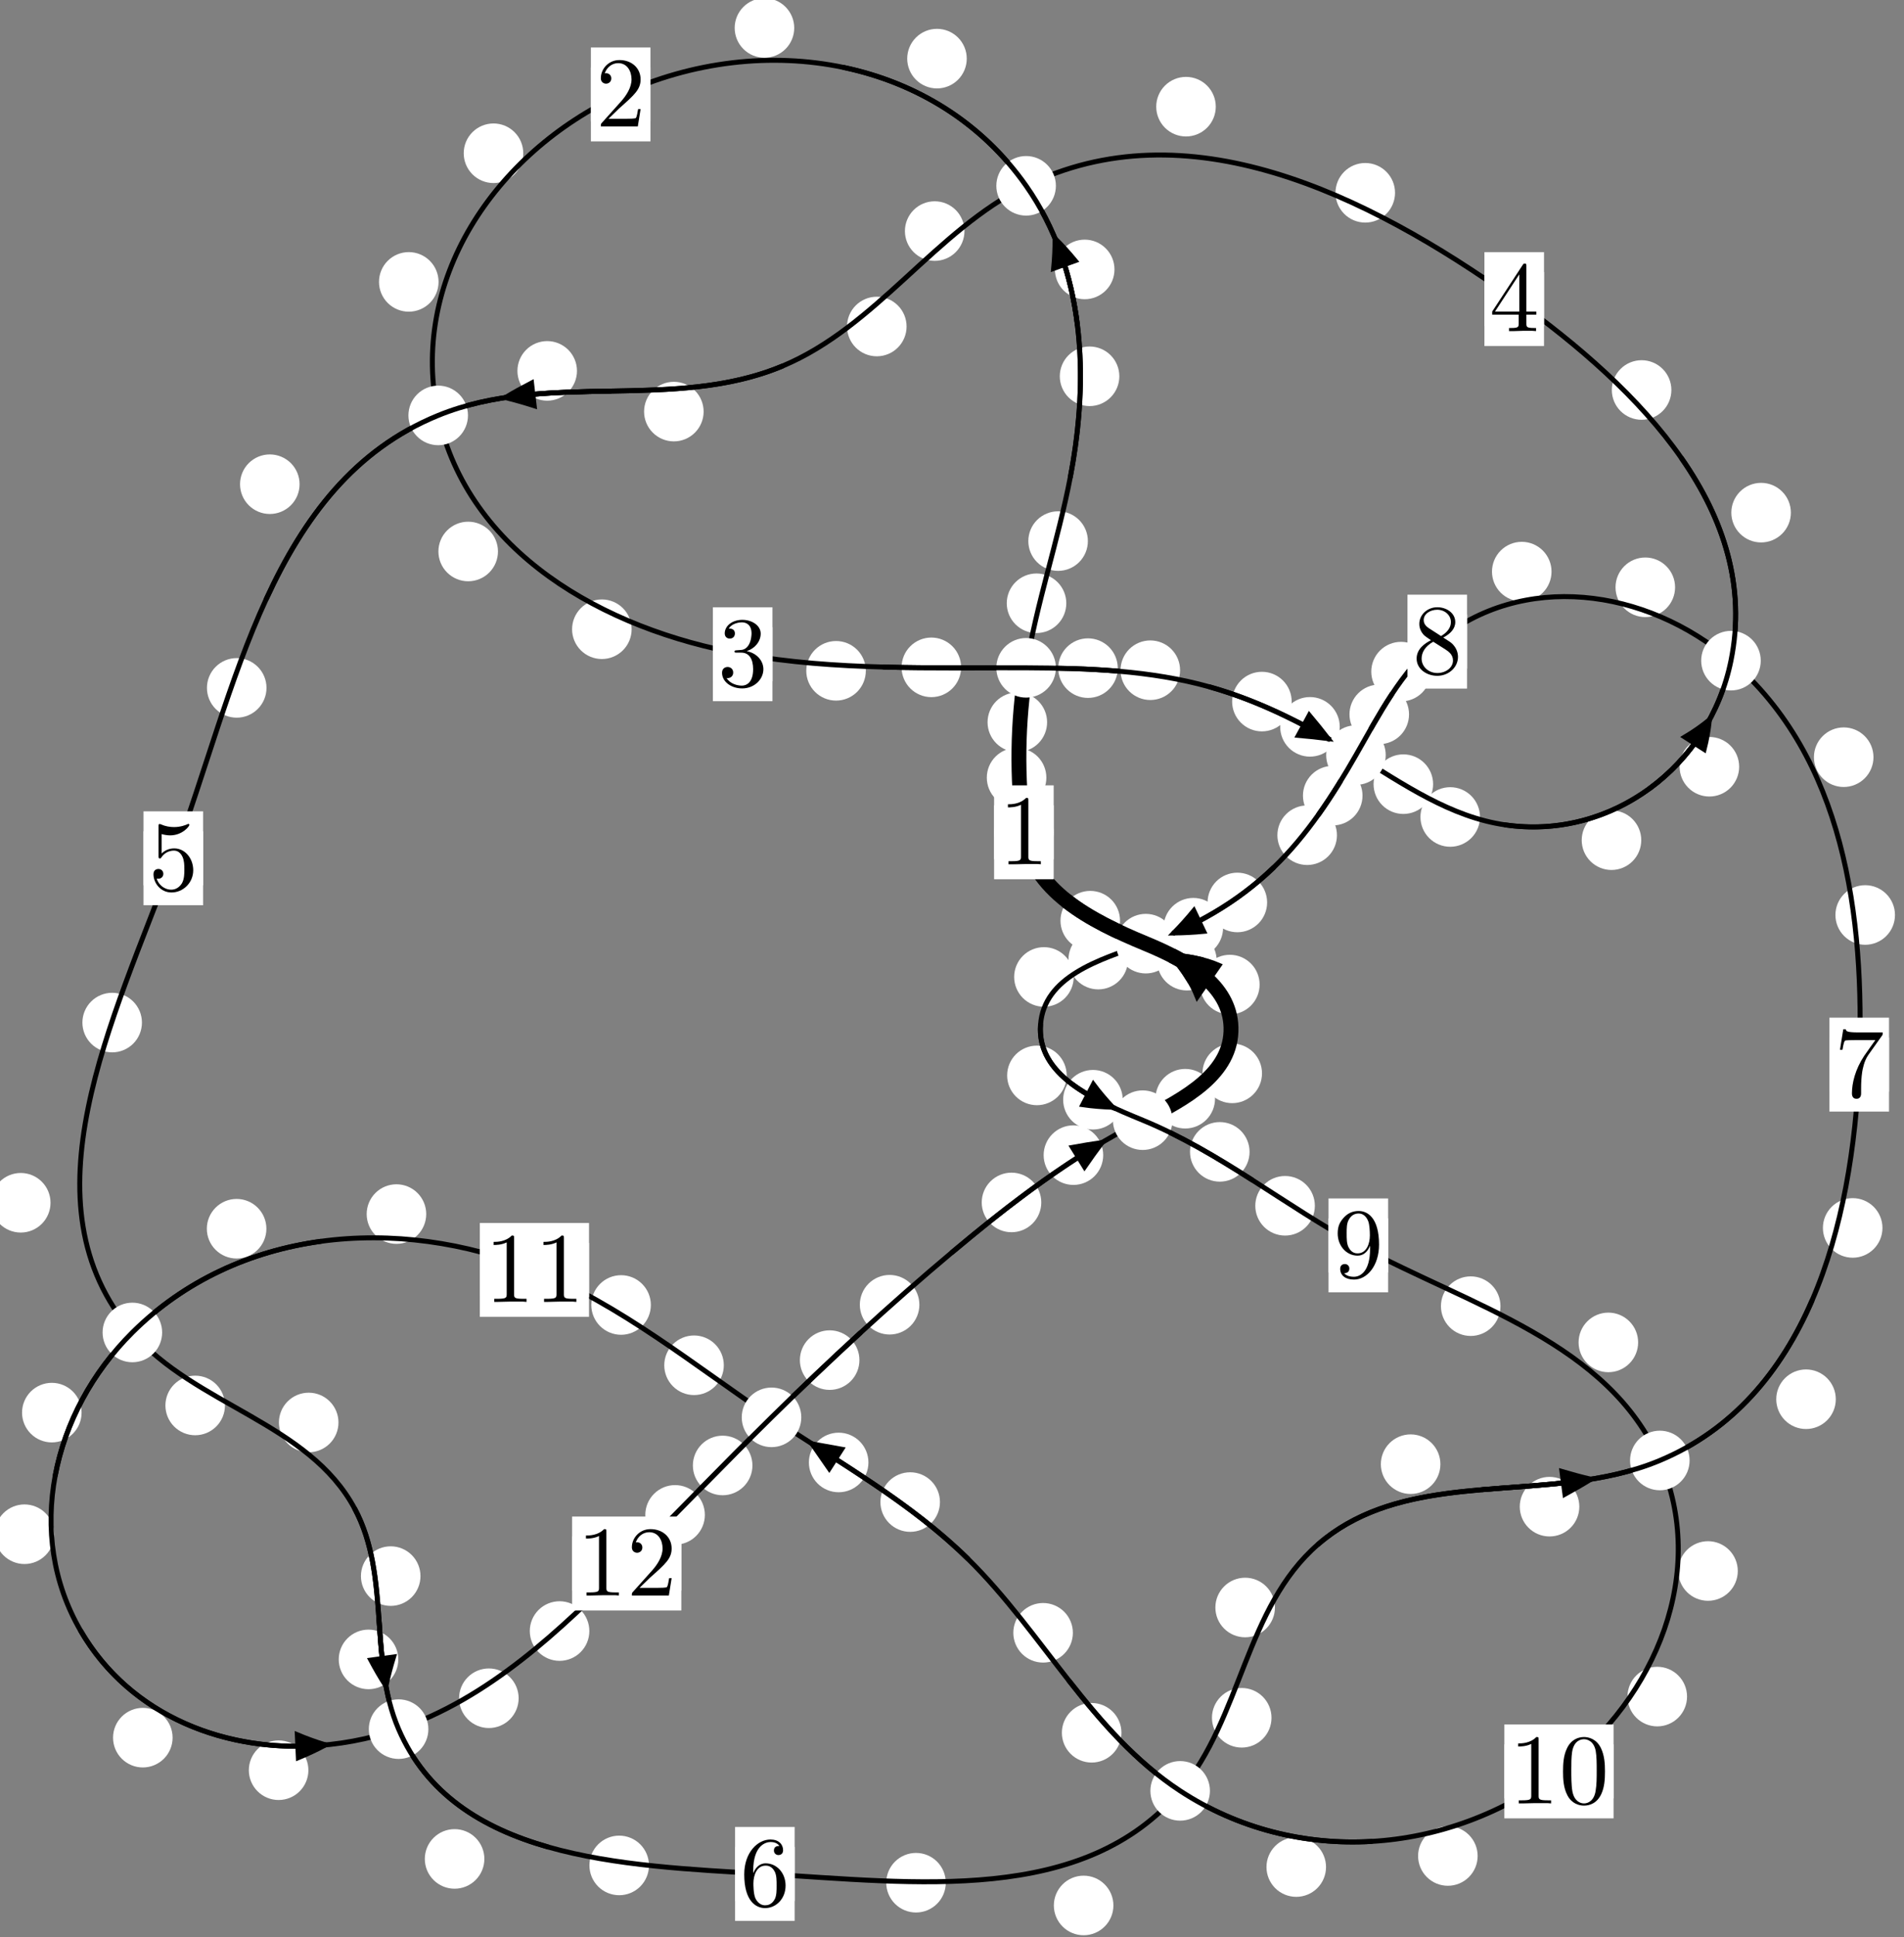 <?xml version="1.0"?>
<!-- Created by MetaPost 1.999 on 2021.07.06:0004 -->
<svg version="1.1" xmlns="http://www.w3.org/2000/svg" xmlns:xlink="http://www.w3.org/1999/xlink" width="191.121" height="194.34" viewBox="0 0 191.121 194.34">
<rect x="0" y="0" width="191.121" height="194.34" fill="#808080" stroke="none"/>
<!-- Original BoundingBox: -103.905594 -127.155624 87.215088 67.184021 -->
  <defs>
    <g transform="scale(0.01,0.01)" id="GLYPHcmr10_48">
      <path style="fill-rule: evenodd;" d="M460 -320C460 -400,455 -480,420 -554C374 -650,292 -666,250 -666C190 -666,117 -640,76 -547C44 -478,39 -400,39 -320C39 -245,43 -155,84 -79C127 2,200 22,249 22C303 22,379 1,423 -94C455 -163,460 -241,460 -320M249 -0C210 -0,151 -25,133 -121C122 -181,122 -273,122 -332C122 -396,122 -462,130 -516C149 -635,224 -644,249 -644C282 -644,348 -626,367 -527C377 -471,377 -395,377 -332C377 -257,377 -189,366 -125C351 -30,294 -0,249 -0"></path>
    </g>
    <g transform="scale(0.01,0.01)" id="GLYPHcmr10_49">
      <path style="fill-rule: evenodd;" d="M294 -640C294 -664,294 -666,271 -666C209 -602,121 -602,89 -602L89 -571C109 -571,168 -571,220 -597L220 -79C220 -43,217 -31,127 -31L95 -31L95 -0L257 -0L130 -3L217 -3L257 -3L297 -3L384 -3L419 -0L419 -31L387 -31C297 -31,294 -42,294 -79"></path>
    </g>
    <g transform="scale(0.01,0.01)" id="GLYPHcmr10_50">
      <path style="fill-rule: evenodd;" d="M127 -77L233 -180C389 -318,449 -372,449 -472C449 -586,359 -666,237 -666C124 -666,50 -574,50 -485C50 -429,100 -429,103 -429C120 -429,155 -441,155 -482C155 -508,137 -534,102 -534C94 -534,92 -534,89 -533C112 -598,166 -635,224 -635C315 -635,358 -554,358 -472C358 -392,308 -313,253 -251L61 -37C50 -26,50 -24,50 -0L421 -0L449 -174L424 -174C419 -144,412 -100,402 -85C395 -77,329 -77,307 -77"></path>
    </g>
    <g transform="scale(0.01,0.01)" id="GLYPHcmr10_51">
      <path style="fill-rule: evenodd;" d="M290 -352C372 -379,430 -449,430 -528C430 -610,342 -666,246 -666C145 -666,69 -606,69 -530C69 -497,91 -478,120 -478C151 -478,171 -500,171 -529C171 -579,124 -579,109 -579C140 -628,206 -641,242 -641C283 -641,338 -619,338 -529C338 -517,336 -459,310 -415C280 -367,246 -364,221 -363C213 -362,189 -360,182 -360C174 -359,167 -358,167 -348C167 -337,174 -337,191 -337L235 -337C317 -337,354 -269,354 -171C354 -35,285 -6,241 -6C198 -6,123 -23,88 -82C123 -77,154 -99,154 -137C154 -173,127 -193,98 -193C74 -193,42 -179,42 -135C42 -44,135 22,244 22C366 22,457 -69,457 -171C457 -253,394 -331,290 -352"></path>
    </g>
    <g transform="scale(0.01,0.01)" id="GLYPHcmr10_52">
      <path style="fill-rule: evenodd;" d="M294 -165L294 -78C294 -42,292 -31,218 -31L197 -31L197 -0L332 -0L238 -3L290 -3L332 -3L374 -3L427 -3L468 -0L468 -31L447 -31C373 -31,371 -42,371 -78L371 -165L471 -165L471 -196L371 -196L371 -651C371 -671,371 -677,355 -677C346 -677,343 -677,335 -665L28 -196L28 -165M300 -196L56 -196L300 -569"></path>
    </g>
    <g transform="scale(0.01,0.01)" id="GLYPHcmr10_53">
      <path style="fill-rule: evenodd;" d="M449 -201C449 -320,367 -420,259 -420C211 -420,168 -404,132 -369L132 -564C152 -558,185 -551,217 -551C340 -551,410 -642,410 -655C410 -661,407 -666,400 -666C399 -666,397 -666,392 -663C372 -654,323 -634,256 -634C216 -634,170 -641,123 -662C115 -665,113 -665,111 -665C101 -665,101 -657,101 -641L101 -345C101 -327,101 -319,115 -319C122 -319,124 -322,128 -328C139 -344,176 -398,257 -398C309 -398,334 -352,342 -334C358 -297,360 -258,360 -208C360 -173,360 -113,336 -71C312 -32,275 -6,229 -6C156 -6,99 -59,82 -118C85 -117,88 -116,99 -116C132 -116,149 -141,149 -165C149 -189,132 -214,99 -214C85 -214,50 -207,50 -161C50 -75,119 22,231 22C347 22,449 -74,449 -201"></path>
    </g>
    <g transform="scale(0.01,0.01)" id="GLYPHcmr10_54">
      <path style="fill-rule: evenodd;" d="M132 -328L132 -352C132 -605,256 -641,307 -641C331 -641,373 -635,395 -601C380 -601,340 -601,340 -556C340 -525,364 -510,386 -510C402 -510,432 -519,432 -558C432 -618,388 -666,305 -666C177 -666,42 -537,42 -316C42 -49,158 22,251 22C362 22,457 -72,457 -204C457 -331,368 -427,257 -427C189 -427,152 -376,132 -328M251 -6C188 -6,158 -66,152 -81C134 -128,134 -208,134 -226C134 -304,166 -404,256 -404C272 -404,318 -404,349 -342C367 -305,367 -254,367 -205C367 -157,367 -107,350 -71C320 -11,274 -6,251 -6"></path>
    </g>
    <g transform="scale(0.01,0.01)" id="GLYPHcmr10_55">
      <path style="fill-rule: evenodd;" d="M476 -609C485 -621,485 -623,485 -644L242 -644C120 -644,118 -657,114 -676L89 -676L56 -470L81 -470C84 -486,93 -549,106 -561C113 -567,191 -567,204 -567L411 -567C400 -551,321 -442,299 -409C209 -274,176 -135,176 -33C176 -23,176 22,222 22C268 22,268 -23,268 -33L268 -84C268 -139,271 -194,279 -248C283 -271,297 -357,341 -419"></path>
    </g>
    <g transform="scale(0.01,0.01)" id="GLYPHcmr10_56">
      <path style="fill-rule: evenodd;" d="M163 -457C117 -487,113 -521,113 -538C113 -599,178 -641,249 -641C322 -641,386 -589,386 -517C386 -460,347 -412,287 -377M309 -362C381 -399,430 -451,430 -517C430 -609,341 -666,250 -666C150 -666,69 -592,69 -499C69 -481,71 -436,113 -389C124 -377,161 -352,186 -335C128 -306,42 -250,42 -151C42 -45,144 22,249 22C362 22,457 -61,457 -168C457 -204,446 -249,408 -291C389 -312,373 -322,309 -362M209 -320L332 -242C360 -223,407 -193,407 -132C407 -58,332 -6,250 -6C164 -6,92 -68,92 -151C92 -209,124 -273,209 -320"></path>
    </g>
    <g transform="scale(0.01,0.01)" id="GLYPHcmr10_57">
      <path style="fill-rule: evenodd;" d="M367 -318L367 -286C367 -52,263 -6,205 -6C188 -6,134 -8,107 -42C151 -42,159 -71,159 -88C159 -119,135 -134,113 -134C97 -134,67 -125,67 -86C67 -19,121 22,206 22C335 22,457 -114,457 -329C457 -598,342 -666,253 -666C198 -666,149 -648,106 -603C65 -558,42 -516,42 -441C42 -316,130 -218,242 -218C303 -218,344 -260,367 -318M243 -241C227 -241,181 -241,150 -304C132 -341,132 -391,132 -440C132 -494,132 -541,153 -578C180 -628,218 -641,253 -641C299 -641,332 -607,349 -562C361 -530,365 -467,365 -421C365 -338,331 -241,243 -241"></path>
    </g>
  </defs>
  <path d="M105.032 78.019C105.032 77.227,104.717 76.467,104.157 75.906C103.596 75.346,102.836 75.031,102.043 75.031C101.251 75.031,100.49 75.346,99.93 75.906C99.369 76.467,99.055 77.227,99.055 78.019C99.055 78.812,99.369 79.572,99.93 80.133C100.49 80.693,101.251 81.008,102.043 81.008C102.836 81.008,103.596 80.693,104.157 80.133C104.717 79.572,105.032 78.812,105.032 78.019Z" style="fill: rgb(100%,100%,100%);stroke: none;"></path>
  <path d="M105.765 83.501C105.765 82.708,105.45 81.948,104.89 81.388C104.329 80.827,103.569 80.512,102.776 80.512C101.984 80.512,101.223 80.827,100.663 81.388C100.102 81.948,99.788 82.708,99.788 83.501C99.788 84.294,100.102 85.054,100.663 85.614C101.223 86.175,101.984 86.49,102.776 86.49C103.569 86.49,104.329 86.175,104.89 85.614C105.45 85.054,105.765 84.294,105.765 83.501Z" style="fill: rgb(100%,100%,100%);stroke: none;"></path>
  <path d="M107.034 60.523C107.034 59.73,106.719 58.97,106.159 58.41C105.598 57.849,104.838 57.534,104.046 57.534C103.253 57.534,102.493 57.849,101.932 58.41C101.372 58.97,101.057 59.73,101.057 60.523C101.057 61.316,101.372 62.076,101.932 62.636C102.493 63.197,103.253 63.512,104.046 63.512C104.838 63.512,105.598 63.197,106.159 62.636C106.719 62.076,107.034 61.316,107.034 60.523Z" style="fill: rgb(100%,100%,100%);stroke: none;"></path>
  <path d="M105.107 72.46C105.107 71.667,104.792 70.907,104.232 70.346C103.671 69.786,102.911 69.471,102.119 69.471C101.326 69.471,100.566 69.786,100.005 70.346C99.445 70.907,99.13 71.667,99.13 72.46C99.13 73.252,99.445 74.013,100.005 74.573C100.566 75.134,101.326 75.449,102.119 75.449C102.911 75.449,103.671 75.134,104.232 74.573C104.792 74.013,105.107 73.252,105.107 72.46Z" style="fill: rgb(100%,100%,100%);stroke: none;"></path>
  <path d="M112.358 37.752C112.358 36.959,112.043 36.199,111.483 35.638C110.923 35.078,110.162 34.763,109.37 34.763C108.577 34.763,107.817 35.078,107.256 35.638C106.696 36.199,106.381 36.959,106.381 37.752C106.381 38.544,106.696 39.305,107.256 39.865C107.817 40.426,108.577 40.741,109.37 40.741C110.162 40.741,110.923 40.426,111.483 39.865C112.043 39.305,112.358 38.544,112.358 37.752Z" style="fill: rgb(100%,100%,100%);stroke: none;"></path>
  <path d="M109.199 54.286C109.199 53.493,108.884 52.733,108.324 52.172C107.763 51.612,107.003 51.297,106.21 51.297C105.418 51.297,104.658 51.612,104.097 52.172C103.537 52.733,103.222 53.493,103.222 54.286C103.222 55.078,103.537 55.839,104.097 56.399C104.658 56.96,105.418 57.274,106.21 57.274C107.003 57.274,107.763 56.96,108.324 56.399C108.884 55.839,109.199 55.078,109.199 54.286Z" style="fill: rgb(100%,100%,100%);stroke: none;"></path>
  <path d="M97.042 5.882C97.042 5.089,96.727 4.329,96.167 3.769C95.606 3.208,94.846 2.893,94.054 2.893C93.261 2.893,92.501 3.208,91.94 3.769C91.38 4.329,91.065 5.089,91.065 5.882C91.065 6.675,91.38 7.435,91.94 7.995C92.501 8.556,93.261 8.871,94.054 8.871C94.846 8.871,95.606 8.556,96.167 7.995C96.727 7.435,97.042 6.675,97.042 5.882Z" style="fill: rgb(100%,100%,100%);stroke: none;"></path>
  <path d="M111.87 27.031C111.87 26.238,111.555 25.478,110.994 24.918C110.434 24.357,109.674 24.042,108.881 24.042C108.088 24.042,107.328 24.357,106.768 24.918C106.207 25.478,105.892 26.238,105.892 27.031C105.892 27.824,106.207 28.584,106.768 29.144C107.328 29.705,108.088 30.02,108.881 30.02C109.674 30.02,110.434 29.705,110.994 29.144C111.555 28.584,111.87 27.824,111.87 27.031Z" style="fill: rgb(100%,100%,100%);stroke: none;"></path>
  <path d="M52.525 15.375C52.525 14.582,52.21 13.822,51.65 13.262C51.089 12.701,50.329 12.386,49.536 12.386C48.744 12.386,47.983 12.701,47.423 13.262C46.862 13.822,46.548 14.582,46.548 15.375C46.548 16.168,46.862 16.928,47.423 17.488C47.983 18.049,48.744 18.364,49.536 18.364C50.329 18.364,51.089 18.049,51.65 17.488C52.21 16.928,52.525 16.168,52.525 15.375Z" style="fill: rgb(100%,100%,100%);stroke: none;"></path>
  <path d="M79.724 2.805C79.724 2.012,79.409 1.252,78.848 0.691C78.288 0.131,77.528 -0.184,76.735 -0.184C75.942 -0.184,75.182 0.131,74.622 0.691C74.061 1.252,73.746 2.012,73.746 2.805C73.746 3.597,74.061 4.358,74.622 4.918C75.182 5.479,75.942 5.793,76.735 5.793C77.528 5.793,78.288 5.479,78.848 4.918C79.409 4.358,79.724 3.597,79.724 2.805Z" style="fill: rgb(100%,100%,100%);stroke: none;"></path>
  <path d="M49.985 55.328C49.985 54.536,49.67 53.775,49.109 53.215C48.549 52.654,47.789 52.34,46.996 52.34C46.203 52.34,45.443 52.654,44.883 53.215C44.322 53.775,44.007 54.536,44.007 55.328C44.007 56.121,44.322 56.881,44.883 57.442C45.443 58.002,46.203 58.317,46.996 58.317C47.789 58.317,48.549 58.002,49.109 57.442C49.67 56.881,49.985 56.121,49.985 55.328Z" style="fill: rgb(100%,100%,100%);stroke: none;"></path>
  <path d="M44.022 28.282C44.022 27.489,43.707 26.729,43.146 26.168C42.586 25.608,41.825 25.293,41.033 25.293C40.24 25.293,39.48 25.608,38.919 26.168C38.359 26.729,38.044 27.489,38.044 28.282C38.044 29.074,38.359 29.834,38.919 30.395C39.48 30.955,40.24 31.27,41.033 31.27C41.825 31.27,42.586 30.955,43.146 30.395C43.707 29.834,44.022 29.074,44.022 28.282Z" style="fill: rgb(100%,100%,100%);stroke: none;"></path>
  <path d="M86.911 67.299C86.911 66.507,86.596 65.747,86.036 65.186C85.475 64.626,84.715 64.311,83.922 64.311C83.13 64.311,82.369 64.626,81.809 65.186C81.248 65.747,80.933 66.507,80.933 67.299C80.933 68.092,81.248 68.852,81.809 69.413C82.369 69.973,83.13 70.288,83.922 70.288C84.715 70.288,85.475 69.973,86.036 69.413C86.596 68.852,86.911 68.092,86.911 67.299Z" style="fill: rgb(100%,100%,100%);stroke: none;"></path>
  <path d="M63.403 63.13C63.403 62.337,63.088 61.577,62.527 61.016C61.967 60.456,61.207 60.141,60.414 60.141C59.621 60.141,58.861 60.456,58.301 61.016C57.74 61.577,57.425 62.337,57.425 63.13C57.425 63.922,57.74 64.682,58.301 65.243C58.861 65.803,59.621 66.118,60.414 66.118C61.207 66.118,61.967 65.803,62.527 65.243C63.088 64.682,63.403 63.922,63.403 63.13Z" style="fill: rgb(100%,100%,100%);stroke: none;"></path>
  <path d="M112.2 67.031C112.2 66.239,111.885 65.479,111.324 64.918C110.764 64.358,110.004 64.043,109.211 64.043C108.418 64.043,107.658 64.358,107.098 64.918C106.537 65.479,106.222 66.239,106.222 67.031C106.222 67.824,106.537 68.584,107.098 69.145C107.658 69.705,108.418 70.02,109.211 70.02C110.004 70.02,110.764 69.705,111.324 69.145C111.885 68.584,112.2 67.824,112.2 67.031Z" style="fill: rgb(100%,100%,100%);stroke: none;"></path>
  <path d="M96.476 66.952C96.476 66.159,96.161 65.399,95.601 64.839C95.041 64.278,94.28 63.963,93.488 63.963C92.695 63.963,91.935 64.278,91.374 64.839C90.814 65.399,90.499 66.159,90.499 66.952C90.499 67.745,90.814 68.505,91.374 69.065C91.935 69.626,92.695 69.941,93.488 69.941C94.28 69.941,95.041 69.626,95.601 69.065C96.161 68.505,96.476 67.745,96.476 66.952Z" style="fill: rgb(100%,100%,100%);stroke: none;"></path>
  <path d="M129.658 70.388C129.658 69.595,129.343 68.835,128.782 68.274C128.222 67.714,127.462 67.399,126.669 67.399C125.876 67.399,125.116 67.714,124.556 68.274C123.995 68.835,123.68 69.595,123.68 70.388C123.68 71.18,123.995 71.941,124.556 72.501C125.116 73.062,125.876 73.376,126.669 73.376C127.462 73.376,128.222 73.062,128.782 72.501C129.343 71.941,129.658 71.18,129.658 70.388Z" style="fill: rgb(100%,100%,100%);stroke: none;"></path>
  <path d="M118.456 67.241C118.456 66.448,118.141 65.688,117.58 65.127C117.02 64.567,116.26 64.252,115.467 64.252C114.674 64.252,113.914 64.567,113.354 65.127C112.793 65.688,112.478 66.448,112.478 67.241C112.478 68.033,112.793 68.794,113.354 69.354C113.914 69.914,114.674 70.229,115.467 70.229C116.26 70.229,117.02 69.914,117.58 69.354C118.141 68.794,118.456 68.033,118.456 67.241Z" style="fill: rgb(100%,100%,100%);stroke: none;"></path>
  <path d="M143.854 78.672C143.854 77.879,143.539 77.119,142.979 76.559C142.418 75.998,141.658 75.683,140.865 75.683C140.073 75.683,139.312 75.998,138.752 76.559C138.192 77.119,137.877 77.879,137.877 78.672C137.877 79.465,138.192 80.225,138.752 80.785C139.312 81.346,140.073 81.661,140.865 81.661C141.658 81.661,142.418 81.346,142.979 80.785C143.539 80.225,143.854 79.465,143.854 78.672Z" style="fill: rgb(100%,100%,100%);stroke: none;"></path>
  <path d="M134.482 72.922C134.482 72.129,134.167 71.369,133.607 70.809C133.046 70.248,132.286 69.933,131.493 69.933C130.701 69.933,129.941 70.248,129.38 70.809C128.82 71.369,128.505 72.129,128.505 72.922C128.505 73.715,128.82 74.475,129.38 75.035C129.941 75.596,130.701 75.911,131.493 75.911C132.286 75.911,133.046 75.596,133.607 75.035C134.167 74.475,134.482 73.715,134.482 72.922Z" style="fill: rgb(100%,100%,100%);stroke: none;"></path>
  <path d="M164.747 84.293C164.747 83.5,164.432 82.74,163.872 82.179C163.311 81.619,162.551 81.304,161.758 81.304C160.966 81.304,160.205 81.619,159.645 82.179C159.084 82.74,158.77 83.5,158.77 84.293C158.77 85.085,159.084 85.845,159.645 86.406C160.205 86.966,160.966 87.281,161.758 87.281C162.551 87.281,163.311 86.966,163.872 86.406C164.432 85.845,164.747 85.085,164.747 84.293Z" style="fill: rgb(100%,100%,100%);stroke: none;"></path>
  <path d="M148.56 81.965C148.56 81.172,148.245 80.412,147.685 79.851C147.124 79.291,146.364 78.976,145.572 78.976C144.779 78.976,144.019 79.291,143.458 79.851C142.898 80.412,142.583 81.172,142.583 81.965C142.583 82.757,142.898 83.518,143.458 84.078C144.019 84.639,144.779 84.953,145.572 84.953C146.364 84.953,147.124 84.639,147.685 84.078C148.245 83.518,148.56 82.757,148.56 81.965Z" style="fill: rgb(100%,100%,100%);stroke: none;"></path>
  <path d="M179.766 51.432C179.766 50.639,179.451 49.879,178.891 49.319C178.33 48.758,177.57 48.443,176.777 48.443C175.985 48.443,175.225 48.758,174.664 49.319C174.104 49.879,173.789 50.639,173.789 51.432C173.789 52.225,174.104 52.985,174.664 53.545C175.225 54.106,175.985 54.421,176.777 54.421C177.57 54.421,178.33 54.106,178.891 53.545C179.451 52.985,179.766 52.225,179.766 51.432Z" style="fill: rgb(100%,100%,100%);stroke: none;"></path>
  <path d="M174.574 76.924C174.574 76.131,174.259 75.371,173.699 74.81C173.138 74.25,172.378 73.935,171.585 73.935C170.792 73.935,170.032 74.25,169.472 74.81C168.911 75.371,168.596 76.131,168.596 76.924C168.596 77.716,168.911 78.477,169.472 79.037C170.032 79.597,170.792 79.912,171.585 79.912C172.378 79.912,173.138 79.597,173.699 79.037C174.259 78.477,174.574 77.716,174.574 76.924Z" style="fill: rgb(100%,100%,100%);stroke: none;"></path>
  <path d="M140.032 19.342C140.032 18.549,139.717 17.789,139.156 17.229C138.596 16.668,137.836 16.353,137.043 16.353C136.25 16.353,135.49 16.668,134.93 17.229C134.369 17.789,134.054 18.549,134.054 19.342C134.054 20.135,134.369 20.895,134.93 21.455C135.49 22.016,136.25 22.331,137.043 22.331C137.836 22.331,138.596 22.016,139.156 21.455C139.717 20.895,140.032 20.135,140.032 19.342Z" style="fill: rgb(100%,100%,100%);stroke: none;"></path>
  <path d="M167.771 39.127C167.771 38.334,167.456 37.574,166.895 37.014C166.335 36.453,165.575 36.138,164.782 36.138C163.989 36.138,163.229 36.453,162.669 37.014C162.108 37.574,161.793 38.334,161.793 39.127C161.793 39.92,162.108 40.68,162.669 41.24C163.229 41.801,163.989 42.116,164.782 42.116C165.575 42.116,166.335 41.801,166.895 41.24C167.456 40.68,167.771 39.92,167.771 39.127Z" style="fill: rgb(100%,100%,100%);stroke: none;"></path>
  <path d="M96.812 23.183C96.812 22.39,96.497 21.63,95.936 21.069C95.376 20.509,94.616 20.194,93.823 20.194C93.03 20.194,92.27 20.509,91.71 21.069C91.149 21.63,90.834 22.39,90.834 23.183C90.834 23.975,91.149 24.736,91.71 25.296C92.27 25.857,93.03 26.171,93.823 26.171C94.616 26.171,95.376 25.857,95.936 25.296C96.497 24.736,96.812 23.975,96.812 23.183Z" style="fill: rgb(100%,100%,100%);stroke: none;"></path>
  <path d="M122.038 10.703C122.038 9.91,121.723 9.15,121.163 8.589C120.602 8.029,119.842 7.714,119.049 7.714C118.257 7.714,117.497 8.029,116.936 8.589C116.376 9.15,116.061 9.91,116.061 10.703C116.061 11.495,116.376 12.256,116.936 12.816C117.497 13.376,118.257 13.691,119.049 13.691C119.842 13.691,120.602 13.376,121.163 12.816C121.723 12.256,122.038 11.495,122.038 10.703Z" style="fill: rgb(100%,100%,100%);stroke: none;"></path>
  <path d="M70.629 41.294C70.629 40.501,70.314 39.741,69.754 39.181C69.193 38.62,68.433 38.305,67.64 38.305C66.848 38.305,66.088 38.62,65.527 39.181C64.967 39.741,64.652 40.501,64.652 41.294C64.652 42.087,64.967 42.847,65.527 43.407C66.088 43.968,66.848 44.283,67.64 44.283C68.433 44.283,69.193 43.968,69.754 43.407C70.314 42.847,70.629 42.087,70.629 41.294Z" style="fill: rgb(100%,100%,100%);stroke: none;"></path>
  <path d="M91.001 32.757C91.001 31.965,90.686 31.205,90.125 30.644C89.565 30.084,88.805 29.769,88.012 29.769C87.219 29.769,86.459 30.084,85.899 30.644C85.338 31.205,85.023 31.965,85.023 32.757C85.023 33.55,85.338 34.31,85.899 34.871C86.459 35.431,87.219 35.746,88.012 35.746C88.805 35.746,89.565 35.431,90.125 34.871C90.686 34.31,91.001 33.55,91.001 32.757Z" style="fill: rgb(100%,100%,100%);stroke: none;"></path>
  <path d="M30.072 48.578C30.072 47.786,29.757 47.025,29.197 46.465C28.636 45.905,27.876 45.59,27.083 45.59C26.291 45.59,25.531 45.905,24.97 46.465C24.41 47.025,24.095 47.786,24.095 48.578C24.095 49.371,24.41 50.131,24.97 50.692C25.531 51.252,26.291 51.567,27.083 51.567C27.876 51.567,28.636 51.252,29.197 50.692C29.757 50.131,30.072 49.371,30.072 48.578Z" style="fill: rgb(100%,100%,100%);stroke: none;"></path>
  <path d="M57.916 37.21C57.916 36.417,57.601 35.657,57.041 35.097C56.48 34.536,55.72 34.221,54.928 34.221C54.135 34.221,53.375 34.536,52.814 35.097C52.254 35.657,51.939 36.417,51.939 37.21C51.939 38.003,52.254 38.763,52.814 39.323C53.375 39.884,54.135 40.199,54.928 40.199C55.72 40.199,56.48 39.884,57.041 39.323C57.601 38.763,57.916 38.003,57.916 37.21Z" style="fill: rgb(100%,100%,100%);stroke: none;"></path>
  <path d="M14.248 102.591C14.248 101.799,13.933 101.039,13.373 100.478C12.812 99.918,12.052 99.603,11.26 99.603C10.467 99.603,9.707 99.918,9.146 100.478C8.586 101.039,8.271 101.799,8.271 102.591C8.271 103.384,8.586 104.144,9.146 104.705C9.707 105.265,10.467 105.58,11.26 105.58C12.052 105.58,12.812 105.265,13.373 104.705C13.933 104.144,14.248 103.384,14.248 102.591Z" style="fill: rgb(100%,100%,100%);stroke: none;"></path>
  <path d="M26.75 69.013C26.75 68.22,26.436 67.46,25.875 66.9C25.315 66.339,24.554 66.024,23.762 66.024C22.969 66.024,22.209 66.339,21.648 66.9C21.088 67.46,20.773 68.22,20.773 69.013C20.773 69.806,21.088 70.566,21.648 71.126C22.209 71.687,22.969 72.002,23.762 72.002C24.554 72.002,25.315 71.687,25.875 71.126C26.436 70.566,26.75 69.806,26.75 69.013Z" style="fill: rgb(100%,100%,100%);stroke: none;"></path>
  <path d="M22.581 141.004C22.581 140.211,22.266 139.451,21.706 138.891C21.145 138.33,20.385 138.015,19.593 138.015C18.8 138.015,18.04 138.33,17.479 138.891C16.919 139.451,16.604 140.211,16.604 141.004C16.604 141.797,16.919 142.557,17.479 143.117C18.04 143.678,18.8 143.993,19.593 143.993C20.385 143.993,21.145 143.678,21.706 143.117C22.266 142.557,22.581 141.797,22.581 141.004Z" style="fill: rgb(100%,100%,100%);stroke: none;"></path>
  <path d="M5.072 120.669C5.072 119.877,4.757 119.116,4.196 118.556C3.636 117.995,2.876 117.681,2.083 117.681C1.29 117.681,0.53 117.995,-0.03 118.556C-0.591 119.116,-0.906 119.877,-0.906 120.669C-0.906 121.462,-0.591 122.222,-0.03 122.783C0.53 123.343,1.29 123.658,2.083 123.658C2.876 123.658,3.636 123.343,4.196 122.783C4.757 122.222,5.072 121.462,5.072 120.669Z" style="fill: rgb(100%,100%,100%);stroke: none;"></path>
  <path d="M42.207 158.125C42.207 157.332,41.892 156.572,41.332 156.011C40.771 155.451,40.011 155.136,39.218 155.136C38.426 155.136,37.665 155.451,37.105 156.011C36.544 156.572,36.23 157.332,36.23 158.125C36.23 158.917,36.544 159.678,37.105 160.238C37.665 160.798,38.426 161.113,39.218 161.113C40.011 161.113,40.771 160.798,41.332 160.238C41.892 159.678,42.207 158.917,42.207 158.125Z" style="fill: rgb(100%,100%,100%);stroke: none;"></path>
  <path d="M33.976 142.712C33.976 141.919,33.661 141.159,33.1 140.599C32.54 140.038,31.78 139.723,30.987 139.723C30.194 139.723,29.434 140.038,28.874 140.599C28.313 141.159,27.998 141.919,27.998 142.712C27.998 143.505,28.313 144.265,28.874 144.825C29.434 145.386,30.194 145.701,30.987 145.701C31.78 145.701,32.54 145.386,33.1 144.825C33.661 144.265,33.976 143.505,33.976 142.712Z" style="fill: rgb(100%,100%,100%);stroke: none;"></path>
  <path d="M48.62 186.498C48.62 185.706,48.305 184.945,47.744 184.385C47.184 183.824,46.424 183.51,45.631 183.51C44.838 183.51,44.078 183.824,43.518 184.385C42.957 184.945,42.642 185.706,42.642 186.498C42.642 187.291,42.957 188.051,43.518 188.612C44.078 189.172,44.838 189.487,45.631 189.487C46.424 189.487,47.184 189.172,47.744 188.612C48.305 188.051,48.62 187.291,48.62 186.498Z" style="fill: rgb(100%,100%,100%);stroke: none;"></path>
  <path d="M39.98 166.482C39.98 165.689,39.665 164.929,39.105 164.369C38.544 163.808,37.784 163.493,36.991 163.493C36.199 163.493,35.438 163.808,34.878 164.369C34.318 164.929,34.003 165.689,34.003 166.482C34.003 167.275,34.318 168.035,34.878 168.595C35.438 169.156,36.199 169.471,36.991 169.471C37.784 169.471,38.544 169.156,39.105 168.595C39.665 168.035,39.98 167.275,39.98 166.482Z" style="fill: rgb(100%,100%,100%);stroke: none;"></path>
  <path d="M94.937 188.886C94.937 188.093,94.622 187.333,94.062 186.772C93.501 186.212,92.741 185.897,91.948 185.897C91.156 185.897,90.396 186.212,89.835 186.772C89.275 187.333,88.96 188.093,88.96 188.886C88.96 189.678,89.275 190.438,89.835 190.999C90.396 191.559,91.156 191.874,91.948 191.874C92.741 191.874,93.501 191.559,94.062 190.999C94.622 190.438,94.937 189.678,94.937 188.886Z" style="fill: rgb(100%,100%,100%);stroke: none;"></path>
  <path d="M65.143 187.151C65.143 186.358,64.828 185.598,64.268 185.038C63.707 184.477,62.947 184.162,62.155 184.162C61.362 184.162,60.602 184.477,60.041 185.038C59.481 185.598,59.166 186.358,59.166 187.151C59.166 187.944,59.481 188.704,60.041 189.264C60.602 189.825,61.362 190.14,62.155 190.14C62.947 190.14,63.707 189.825,64.268 189.264C64.828 188.704,65.143 187.944,65.143 187.151Z" style="fill: rgb(100%,100%,100%);stroke: none;"></path>
  <path d="M127.632 172.339C127.632 171.546,127.317 170.786,126.757 170.226C126.196 169.665,125.436 169.35,124.644 169.35C123.851 169.35,123.091 169.665,122.53 170.226C121.97 170.786,121.655 171.546,121.655 172.339C121.655 173.132,121.97 173.892,122.53 174.452C123.091 175.013,123.851 175.328,124.644 175.328C125.436 175.328,126.196 175.013,126.757 174.452C127.317 173.892,127.632 173.132,127.632 172.339Z" style="fill: rgb(100%,100%,100%);stroke: none;"></path>
  <path d="M111.762 191.167C111.762 190.374,111.447 189.614,110.886 189.054C110.326 188.493,109.565 188.178,108.773 188.178C107.98 188.178,107.22 188.493,106.659 189.054C106.099 189.614,105.784 190.374,105.784 191.167C105.784 191.96,106.099 192.72,106.659 193.28C107.22 193.841,107.98 194.156,108.773 194.156C109.565 194.156,110.326 193.841,110.886 193.28C111.447 192.72,111.762 191.96,111.762 191.167Z" style="fill: rgb(100%,100%,100%);stroke: none;"></path>
  <path d="M144.585 146.896C144.585 146.103,144.27 145.343,143.71 144.782C143.149 144.222,142.389 143.907,141.596 143.907C140.804 143.907,140.044 144.222,139.483 144.782C138.923 145.343,138.608 146.103,138.608 146.896C138.608 147.688,138.923 148.448,139.483 149.009C140.044 149.569,140.804 149.884,141.596 149.884C142.389 149.884,143.149 149.569,143.71 149.009C144.27 148.448,144.585 147.688,144.585 146.896Z" style="fill: rgb(100%,100%,100%);stroke: none;"></path>
  <path d="M127.976 161.275C127.976 160.482,127.661 159.722,127.1 159.162C126.54 158.601,125.78 158.286,124.987 158.286C124.194 158.286,123.434 158.601,122.874 159.162C122.313 159.722,121.998 160.482,121.998 161.275C121.998 162.068,122.313 162.828,122.874 163.388C123.434 163.949,124.194 164.264,124.987 164.264C125.78 164.264,126.54 163.949,127.1 163.388C127.661 162.828,127.976 162.068,127.976 161.275Z" style="fill: rgb(100%,100%,100%);stroke: none;"></path>
  <path d="M184.276 140.38C184.276 139.587,183.961 138.827,183.401 138.266C182.84 137.706,182.08 137.391,181.287 137.391C180.495 137.391,179.734 137.706,179.174 138.266C178.613 138.827,178.298 139.587,178.298 140.38C178.298 141.172,178.613 141.932,179.174 142.493C179.734 143.053,180.495 143.368,181.287 143.368C182.08 143.368,182.84 143.053,183.401 142.493C183.961 141.932,184.276 141.172,184.276 140.38Z" style="fill: rgb(100%,100%,100%);stroke: none;"></path>
  <path d="M158.53 151.159C158.53 150.366,158.215 149.606,157.654 149.045C157.094 148.485,156.334 148.17,155.541 148.17C154.748 148.17,153.988 148.485,153.428 149.045C152.867 149.606,152.552 150.366,152.552 151.159C152.552 151.951,152.867 152.712,153.428 153.272C153.988 153.833,154.748 154.147,155.541 154.147C156.334 154.147,157.094 153.833,157.654 153.272C158.215 152.712,158.53 151.951,158.53 151.159Z" style="fill: rgb(100%,100%,100%);stroke: none;"></path>
  <path d="M190.215 91.797C190.215 91.004,189.9 90.244,189.34 89.684C188.779 89.123,188.019 88.808,187.226 88.808C186.434 88.808,185.674 89.123,185.113 89.684C184.553 90.244,184.238 91.004,184.238 91.797C184.238 92.59,184.553 93.35,185.113 93.91C185.674 94.471,186.434 94.786,187.226 94.786C188.019 94.786,188.779 94.471,189.34 93.91C189.9 93.35,190.215 92.59,190.215 91.797Z" style="fill: rgb(100%,100%,100%);stroke: none;"></path>
  <path d="M188.959 123.193C188.959 122.401,188.644 121.641,188.084 121.08C187.523 120.52,186.763 120.205,185.971 120.205C185.178 120.205,184.418 120.52,183.857 121.08C183.297 121.641,182.982 122.401,182.982 123.193C182.982 123.986,183.297 124.746,183.857 125.307C184.418 125.867,185.178 126.182,185.971 126.182C186.763 126.182,187.523 125.867,188.084 125.307C188.644 124.746,188.959 123.986,188.959 123.193Z" style="fill: rgb(100%,100%,100%);stroke: none;"></path>
  <path d="M168.142 58.921C168.142 58.128,167.827 57.368,167.266 56.808C166.706 56.247,165.946 55.932,165.153 55.932C164.36 55.932,163.6 56.247,163.04 56.808C162.479 57.368,162.164 58.128,162.164 58.921C162.164 59.714,162.479 60.474,163.04 61.034C163.6 61.595,164.36 61.91,165.153 61.91C165.946 61.91,166.706 61.595,167.266 61.034C167.827 60.474,168.142 59.714,168.142 58.921Z" style="fill: rgb(100%,100%,100%);stroke: none;"></path>
  <path d="M188.057 75.967C188.057 75.174,187.743 74.414,187.182 73.854C186.622 73.293,185.861 72.978,185.069 72.978C184.276 72.978,183.516 73.293,182.955 73.854C182.395 74.414,182.08 75.174,182.08 75.967C182.08 76.76,182.395 77.52,182.955 78.08C183.516 78.641,184.276 78.956,185.069 78.956C185.861 78.956,186.622 78.641,187.182 78.08C187.743 77.52,188.057 76.76,188.057 75.967Z" style="fill: rgb(100%,100%,100%);stroke: none;"></path>
  <path d="M143.624 67.382C143.624 66.59,143.309 65.829,142.749 65.269C142.188 64.708,141.428 64.394,140.636 64.394C139.843 64.394,139.083 64.708,138.522 65.269C137.962 65.829,137.647 66.59,137.647 67.382C137.647 68.175,137.962 68.935,138.522 69.496C139.083 70.056,139.843 70.371,140.636 70.371C141.428 70.371,142.188 70.056,142.749 69.496C143.309 68.935,143.624 68.175,143.624 67.382Z" style="fill: rgb(100%,100%,100%);stroke: none;"></path>
  <path d="M155.741 57.348C155.741 56.555,155.426 55.795,154.866 55.235C154.305 54.674,153.545 54.359,152.752 54.359C151.96 54.359,151.2 54.674,150.639 55.235C150.079 55.795,149.764 56.555,149.764 57.348C149.764 58.141,150.079 58.901,150.639 59.462C151.2 60.022,151.96 60.337,152.752 60.337C153.545 60.337,154.305 60.022,154.866 59.462C155.426 58.901,155.741 58.141,155.741 57.348Z" style="fill: rgb(100%,100%,100%);stroke: none;"></path>
  <path d="M136.767 79.825C136.767 79.032,136.452 78.272,135.891 77.711C135.331 77.151,134.571 76.836,133.778 76.836C132.985 76.836,132.225 77.151,131.665 77.711C131.104 78.272,130.789 79.032,130.789 79.825C130.789 80.617,131.104 81.378,131.665 81.938C132.225 82.499,132.985 82.813,133.778 82.813C134.571 82.813,135.331 82.499,135.891 81.938C136.452 81.378,136.767 80.617,136.767 79.825Z" style="fill: rgb(100%,100%,100%);stroke: none;"></path>
  <path d="M141.437 71.669C141.437 70.876,141.122 70.116,140.562 69.555C140.001 68.995,139.241 68.68,138.448 68.68C137.656 68.68,136.895 68.995,136.335 69.555C135.774 70.116,135.46 70.876,135.46 71.669C135.46 72.461,135.774 73.222,136.335 73.782C136.895 74.343,137.656 74.658,138.448 74.658C139.241 74.658,140.001 74.343,140.562 73.782C141.122 73.222,141.437 72.461,141.437 71.669Z" style="fill: rgb(100%,100%,100%);stroke: none;"></path>
  <path d="M127.192 90.54C127.192 89.748,126.877 88.988,126.317 88.427C125.756 87.867,124.996 87.552,124.204 87.552C123.411 87.552,122.651 87.867,122.09 88.427C121.53 88.988,121.215 89.748,121.215 90.54C121.215 91.333,121.53 92.093,122.09 92.654C122.651 93.214,123.411 93.529,124.204 93.529C124.996 93.529,125.756 93.214,126.317 92.654C126.877 92.093,127.192 91.333,127.192 90.54Z" style="fill: rgb(100%,100%,100%);stroke: none;"></path>
  <path d="M134.201 83.793C134.201 83.001,133.886 82.241,133.325 81.68C132.765 81.12,132.005 80.805,131.212 80.805C130.419 80.805,129.659 81.12,129.099 81.68C128.538 82.241,128.223 83.001,128.223 83.793C128.223 84.586,128.538 85.346,129.099 85.907C129.659 86.467,130.419 86.782,131.212 86.782C132.005 86.782,132.765 86.467,133.325 85.907C133.886 85.346,134.201 84.586,134.201 83.793Z" style="fill: rgb(100%,100%,100%);stroke: none;"></path>
  <path d="M113.228 96.272C113.228 95.479,112.913 94.719,112.352 94.159C111.792 93.598,111.032 93.283,110.239 93.283C109.446 93.283,108.686 93.598,108.126 94.159C107.565 94.719,107.25 95.479,107.25 96.272C107.25 97.065,107.565 97.825,108.126 98.385C108.686 98.946,109.446 99.261,110.239 99.261C111.032 99.261,111.792 98.946,112.352 98.385C112.913 97.825,113.228 97.065,113.228 96.272Z" style="fill: rgb(100%,100%,100%);stroke: none;"></path>
  <path d="M122.772 93.075C122.772 92.282,122.457 91.522,121.896 90.961C121.336 90.401,120.576 90.086,119.783 90.086C118.99 90.086,118.23 90.401,117.67 90.961C117.109 91.522,116.794 92.282,116.794 93.075C116.794 93.867,117.109 94.627,117.67 95.188C118.23 95.748,118.99 96.063,119.783 96.063C120.576 96.063,121.336 95.748,121.896 95.188C122.457 94.627,122.772 93.867,122.772 93.075Z" style="fill: rgb(100%,100%,100%);stroke: none;"></path>
  <path d="M107.074 107.892C107.074 107.1,106.759 106.339,106.198 105.779C105.638 105.218,104.877 104.904,104.085 104.904C103.292 104.904,102.532 105.218,101.971 105.779C101.411 106.339,101.096 107.1,101.096 107.892C101.096 108.685,101.411 109.445,101.971 110.006C102.532 110.566,103.292 110.881,104.085 110.881C104.877 110.881,105.638 110.566,106.198 110.006C106.759 109.445,107.074 108.685,107.074 107.892Z" style="fill: rgb(100%,100%,100%);stroke: none;"></path>
  <path d="M107.778 98.013C107.778 97.221,107.463 96.46,106.903 95.9C106.342 95.339,105.582 95.025,104.789 95.025C103.997 95.025,103.237 95.339,102.676 95.9C102.116 96.46,101.801 97.221,101.801 98.013C101.801 98.806,102.116 99.566,102.676 100.127C103.237 100.687,103.997 101.002,104.789 101.002C105.582 101.002,106.342 100.687,106.903 100.127C107.463 99.566,107.778 98.806,107.778 98.013Z" style="fill: rgb(100%,100%,100%);stroke: none;"></path>
  <path d="M125.43 115.563C125.43 114.77,125.115 114.01,124.555 113.449C123.994 112.889,123.234 112.574,122.441 112.574C121.649 112.574,120.888 112.889,120.328 113.449C119.767 114.01,119.453 114.77,119.453 115.563C119.453 116.355,119.767 117.116,120.328 117.676C120.888 118.237,121.649 118.551,122.441 118.551C123.234 118.551,123.994 118.237,124.555 117.676C125.115 117.116,125.43 116.355,125.43 115.563Z" style="fill: rgb(100%,100%,100%);stroke: none;"></path>
  <path d="M112.697 110.332C112.697 109.539,112.382 108.779,111.821 108.219C111.261 107.658,110.5 107.343,109.708 107.343C108.915 107.343,108.155 107.658,107.594 108.219C107.034 108.779,106.719 109.539,106.719 110.332C106.719 111.125,107.034 111.885,107.594 112.445C108.155 113.006,108.915 113.321,109.708 113.321C110.5 113.321,111.261 113.006,111.821 112.445C112.382 111.885,112.697 111.125,112.697 110.332Z" style="fill: rgb(100%,100%,100%);stroke: none;"></path>
  <path d="M150.616 131.043C150.616 130.25,150.302 129.49,149.741 128.929C149.181 128.369,148.42 128.054,147.628 128.054C146.835 128.054,146.075 128.369,145.514 128.929C144.954 129.49,144.639 130.25,144.639 131.043C144.639 131.835,144.954 132.595,145.514 133.156C146.075 133.716,146.835 134.031,147.628 134.031C148.42 134.031,149.181 133.716,149.741 133.156C150.302 132.595,150.616 131.835,150.616 131.043Z" style="fill: rgb(100%,100%,100%);stroke: none;"></path>
  <path d="M131.983 120.972C131.983 120.179,131.668 119.419,131.107 118.858C130.547 118.298,129.787 117.983,128.994 117.983C128.201 117.983,127.441 118.298,126.881 118.858C126.32 119.419,126.005 120.179,126.005 120.972C126.005 121.764,126.32 122.524,126.881 123.085C127.441 123.645,128.201 123.96,128.994 123.96C129.787 123.96,130.547 123.645,131.107 123.085C131.668 122.524,131.983 121.764,131.983 120.972Z" style="fill: rgb(100%,100%,100%);stroke: none;"></path>
  <path d="M174.437 157.613C174.437 156.82,174.123 156.06,173.562 155.499C173.002 154.939,172.241 154.624,171.449 154.624C170.656 154.624,169.896 154.939,169.335 155.499C168.775 156.06,168.46 156.82,168.46 157.613C168.46 158.405,168.775 159.165,169.335 159.726C169.896 160.286,170.656 160.601,171.449 160.601C172.241 160.601,173.002 160.286,173.562 159.726C174.123 159.165,174.437 158.405,174.437 157.613Z" style="fill: rgb(100%,100%,100%);stroke: none;"></path>
  <path d="M164.434 134.679C164.434 133.886,164.119 133.126,163.558 132.566C162.998 132.005,162.238 131.69,161.445 131.69C160.652 131.69,159.892 132.005,159.332 132.566C158.771 133.126,158.456 133.886,158.456 134.679C158.456 135.472,158.771 136.232,159.332 136.792C159.892 137.353,160.652 137.668,161.445 137.668C162.238 137.668,162.998 137.353,163.558 136.792C164.119 136.232,164.434 135.472,164.434 134.679Z" style="fill: rgb(100%,100%,100%);stroke: none;"></path>
  <path d="M148.324 186.204C148.324 185.411,148.009 184.651,147.448 184.09C146.888 183.53,146.128 183.215,145.335 183.215C144.542 183.215,143.782 183.53,143.222 184.09C142.661 184.651,142.346 185.411,142.346 186.204C142.346 186.996,142.661 187.757,143.222 188.317C143.782 188.878,144.542 189.192,145.335 189.192C146.128 189.192,146.888 188.878,147.448 188.317C148.009 187.757,148.324 186.996,148.324 186.204Z" style="fill: rgb(100%,100%,100%);stroke: none;"></path>
  <path d="M169.343 170.212C169.343 169.419,169.028 168.659,168.468 168.099C167.907 167.538,167.147 167.223,166.355 167.223C165.562 167.223,164.802 167.538,164.241 168.099C163.681 168.659,163.366 169.419,163.366 170.212C163.366 171.005,163.681 171.765,164.241 172.325C164.802 172.886,165.562 173.201,166.355 173.201C167.147 173.201,167.907 172.886,168.468 172.325C169.028 171.765,169.343 171.005,169.343 170.212Z" style="fill: rgb(100%,100%,100%);stroke: none;"></path>
  <path d="M112.568 173.842C112.568 173.05,112.253 172.29,111.692 171.729C111.132 171.169,110.372 170.854,109.579 170.854C108.786 170.854,108.026 171.169,107.466 171.729C106.905 172.29,106.59 173.05,106.59 173.842C106.59 174.635,106.905 175.395,107.466 175.956C108.026 176.516,108.786 176.831,109.579 176.831C110.372 176.831,111.132 176.516,111.692 175.956C112.253 175.395,112.568 174.635,112.568 173.842Z" style="fill: rgb(100%,100%,100%);stroke: none;"></path>
  <path d="M133.105 187.315C133.105 186.523,132.79 185.762,132.229 185.202C131.669 184.641,130.909 184.326,130.116 184.326C129.323 184.326,128.563 184.641,128.003 185.202C127.442 185.762,127.127 186.523,127.127 187.315C127.127 188.108,127.442 188.868,128.003 189.429C128.563 189.989,129.323 190.304,130.116 190.304C130.909 190.304,131.669 189.989,132.229 189.429C132.79 188.868,133.105 188.108,133.105 187.315Z" style="fill: rgb(100%,100%,100%);stroke: none;"></path>
  <path d="M94.352 150.696C94.352 149.903,94.037 149.143,93.477 148.582C92.917 148.022,92.156 147.707,91.364 147.707C90.571 147.707,89.811 148.022,89.25 148.582C88.69 149.143,88.375 149.903,88.375 150.696C88.375 151.488,88.69 152.249,89.25 152.809C89.811 153.37,90.571 153.685,91.364 153.685C92.156 153.685,92.917 153.37,93.477 152.809C94.037 152.249,94.352 151.488,94.352 150.696Z" style="fill: rgb(100%,100%,100%);stroke: none;"></path>
  <path d="M107.694 163.812C107.694 163.02,107.379 162.26,106.819 161.699C106.258 161.139,105.498 160.824,104.705 160.824C103.913 160.824,103.152 161.139,102.592 161.699C102.031 162.26,101.716 163.02,101.716 163.812C101.716 164.605,102.031 165.365,102.592 165.926C103.152 166.486,103.913 166.801,104.705 166.801C105.498 166.801,106.258 166.486,106.819 165.926C107.379 165.365,107.694 164.605,107.694 163.812Z" style="fill: rgb(100%,100%,100%);stroke: none;"></path>
  <path d="M72.655 136.973C72.655 136.18,72.34 135.42,71.78 134.859C71.219 134.299,70.459 133.984,69.666 133.984C68.874 133.984,68.114 134.299,67.553 134.859C66.993 135.42,66.678 136.18,66.678 136.973C66.678 137.766,66.993 138.526,67.553 139.086C68.114 139.647,68.874 139.962,69.666 139.962C70.459 139.962,71.219 139.647,71.78 139.086C72.34 138.526,72.655 137.766,72.655 136.973Z" style="fill: rgb(100%,100%,100%);stroke: none;"></path>
  <path d="M87.172 146.723C87.172 145.931,86.857 145.17,86.297 144.61C85.736 144.049,84.976 143.735,84.183 143.735C83.391 143.735,82.631 144.049,82.07 144.61C81.51 145.17,81.195 145.931,81.195 146.723C81.195 147.516,81.51 148.276,82.07 148.837C82.631 149.397,83.391 149.712,84.183 149.712C84.976 149.712,85.736 149.397,86.297 148.837C86.857 148.276,87.172 147.516,87.172 146.723Z" style="fill: rgb(100%,100%,100%);stroke: none;"></path>
  <path d="M42.784 121.803C42.784 121.011,42.469 120.251,41.908 119.69C41.348 119.13,40.588 118.815,39.795 118.815C39.002 118.815,38.242 119.13,37.682 119.69C37.121 120.251,36.806 121.011,36.806 121.803C36.806 122.596,37.121 123.356,37.682 123.917C38.242 124.477,39.002 124.792,39.795 124.792C40.588 124.792,41.348 124.477,41.908 123.917C42.469 123.356,42.784 122.596,42.784 121.803Z" style="fill: rgb(100%,100%,100%);stroke: none;"></path>
  <path d="M65.332 130.924C65.332 130.131,65.017 129.371,64.456 128.811C63.896 128.25,63.136 127.935,62.343 127.935C61.55 127.935,60.79 128.25,60.23 128.811C59.669 129.371,59.354 130.131,59.354 130.924C59.354 131.717,59.669 132.477,60.23 133.037C60.79 133.598,61.55 133.913,62.343 133.913C63.136 133.913,63.896 133.598,64.456 133.037C65.017 132.477,65.332 131.717,65.332 130.924Z" style="fill: rgb(100%,100%,100%);stroke: none;"></path>
  <path d="M8.19 141.723C8.19 140.93,7.875 140.17,7.315 139.61C6.754 139.049,5.994 138.734,5.201 138.734C4.409 138.734,3.649 139.049,3.088 139.61C2.528 140.17,2.213 140.93,2.213 141.723C2.213 142.516,2.528 143.276,3.088 143.836C3.649 144.397,4.409 144.712,5.201 144.712C5.994 144.712,6.754 144.397,7.315 143.836C7.875 143.276,8.19 142.516,8.19 141.723Z" style="fill: rgb(100%,100%,100%);stroke: none;"></path>
  <path d="M26.74 123.274C26.74 122.481,26.425 121.721,25.864 121.161C25.304 120.6,24.544 120.285,23.751 120.285C22.958 120.285,22.198 120.6,21.638 121.161C21.077 121.721,20.762 122.481,20.762 123.274C20.762 124.067,21.077 124.827,21.638 125.387C22.198 125.948,22.958 126.263,23.751 126.263C24.544 126.263,25.304 125.948,25.864 125.387C26.425 124.827,26.74 124.067,26.74 123.274Z" style="fill: rgb(100%,100%,100%);stroke: none;"></path>
  <path d="M17.325 174.334C17.325 173.541,17.01 172.781,16.45 172.22C15.889 171.66,15.129 171.345,14.336 171.345C13.544 171.345,12.783 171.66,12.223 172.22C11.662 172.781,11.348 173.541,11.348 174.334C11.348 175.126,11.662 175.887,12.223 176.447C12.783 177.007,13.544 177.322,14.336 177.322C15.129 177.322,15.889 177.007,16.45 176.447C17.01 175.887,17.325 175.126,17.325 174.334Z" style="fill: rgb(100%,100%,100%);stroke: none;"></path>
  <path d="M5.445 153.923C5.445 153.13,5.13 152.37,4.57 151.81C4.009 151.249,3.249 150.934,2.456 150.934C1.663 150.934,0.903 151.249,0.343 151.81C-0.218 152.37,-0.533 153.13,-0.533 153.923C-0.533 154.716,-0.218 155.476,0.343 156.036C0.903 156.597,1.663 156.912,2.456 156.912C3.249 156.912,4.009 156.597,4.57 156.036C5.13 155.476,5.445 154.716,5.445 153.923Z" style="fill: rgb(100%,100%,100%);stroke: none;"></path>
  <path d="M52.061 170.378C52.061 169.586,51.746 168.825,51.185 168.265C50.625 167.704,49.865 167.389,49.072 167.389C48.279 167.389,47.519 167.704,46.959 168.265C46.398 168.825,46.083 169.586,46.083 170.378C46.083 171.171,46.398 171.931,46.959 172.492C47.519 173.052,48.279 173.367,49.072 173.367C49.865 173.367,50.625 173.052,51.185 172.492C51.746 171.931,52.061 171.171,52.061 170.378Z" style="fill: rgb(100%,100%,100%);stroke: none;"></path>
  <path d="M30.955 177.599C30.955 176.806,30.64 176.046,30.08 175.486C29.52 174.925,28.759 174.61,27.967 174.61C27.174 174.61,26.414 174.925,25.853 175.486C25.293 176.046,24.978 176.806,24.978 177.599C24.978 178.392,25.293 179.152,25.853 179.712C26.414 180.273,27.174 180.588,27.967 180.588C28.759 180.588,29.52 180.273,30.08 179.712C30.64 179.152,30.955 178.392,30.955 177.599Z" style="fill: rgb(100%,100%,100%);stroke: none;"></path>
  <path d="M70.753 151.982C70.753 151.19,70.438 150.43,69.877 149.869C69.317 149.309,68.557 148.994,67.764 148.994C66.971 148.994,66.211 149.309,65.651 149.869C65.09 150.43,64.775 151.19,64.775 151.982C64.775 152.775,65.09 153.535,65.651 154.096C66.211 154.656,66.971 154.971,67.764 154.971C68.557 154.971,69.317 154.656,69.877 154.096C70.438 153.535,70.753 152.775,70.753 151.982Z" style="fill: rgb(100%,100%,100%);stroke: none;"></path>
  <path d="M59.158 163.637C59.158 162.844,58.843 162.084,58.282 161.523C57.722 160.963,56.962 160.648,56.169 160.648C55.376 160.648,54.616 160.963,54.056 161.523C53.495 162.084,53.18 162.844,53.18 163.637C53.18 164.429,53.495 165.19,54.056 165.75C54.616 166.311,55.376 166.626,56.169 166.626C56.962 166.626,57.722 166.311,58.282 165.75C58.843 165.19,59.158 164.429,59.158 163.637Z" style="fill: rgb(100%,100%,100%);stroke: none;"></path>
  <path d="M86.268 136.454C86.268 135.662,85.953 134.901,85.393 134.341C84.832 133.781,84.072 133.466,83.279 133.466C82.487 133.466,81.727 133.781,81.166 134.341C80.606 134.901,80.291 135.662,80.291 136.454C80.291 137.247,80.606 138.007,81.166 138.568C81.727 139.128,82.487 139.443,83.279 139.443C84.072 139.443,84.832 139.128,85.393 138.568C85.953 138.007,86.268 137.247,86.268 136.454Z" style="fill: rgb(100%,100%,100%);stroke: none;"></path>
  <path d="M75.528 147.024C75.528 146.232,75.213 145.472,74.652 144.911C74.092 144.351,73.332 144.036,72.539 144.036C71.746 144.036,70.986 144.351,70.426 144.911C69.865 145.472,69.55 146.232,69.55 147.024C69.55 147.817,69.865 148.577,70.426 149.138C70.986 149.698,71.746 150.013,72.539 150.013C73.332 150.013,74.092 149.698,74.652 149.138C75.213 148.577,75.528 147.817,75.528 147.024Z" style="fill: rgb(100%,100%,100%);stroke: none;"></path>
  <path d="M104.523 120.637C104.523 119.844,104.208 119.084,103.647 118.523C103.087 117.963,102.327 117.648,101.534 117.648C100.741 117.648,99.981 117.963,99.421 118.523C98.86 119.084,98.545 119.844,98.545 120.637C98.545 121.429,98.86 122.19,99.421 122.75C99.981 123.311,100.741 123.625,101.534 123.625C102.327 123.625,103.087 123.311,103.647 122.75C104.208 122.19,104.523 121.429,104.523 120.637Z" style="fill: rgb(100%,100%,100%);stroke: none;"></path>
  <path d="M92.286 130.898C92.286 130.106,91.971 129.346,91.411 128.785C90.85 128.225,90.09 127.91,89.297 127.91C88.505 127.91,87.744 128.225,87.184 128.785C86.624 129.346,86.309 130.106,86.309 130.898C86.309 131.691,86.624 132.451,87.184 133.012C87.744 133.572,88.505 133.887,89.297 133.887C90.09 133.887,90.85 133.572,91.411 133.012C91.971 132.451,92.286 131.691,92.286 130.898Z" style="fill: rgb(100%,100%,100%);stroke: none;"></path>
  <path d="M121.962 110.23C121.962 109.437,121.647 108.677,121.086 108.116C120.526 107.556,119.765 107.241,118.973 107.241C118.18 107.241,117.42 107.556,116.859 108.116C116.299 108.677,115.984 109.437,115.984 110.23C115.984 111.022,116.299 111.783,116.859 112.343C117.42 112.903,118.18 113.218,118.973 113.218C119.765 113.218,120.526 112.903,121.086 112.343C121.647 111.783,121.962 111.022,121.962 110.23Z" style="fill: rgb(100%,100%,100%);stroke: none;"></path>
  <path d="M110.738 115.89C110.738 115.098,110.423 114.337,109.863 113.777C109.302 113.216,108.542 112.902,107.749 112.902C106.957 112.902,106.196 113.216,105.636 113.777C105.075 114.337,104.76 115.098,104.76 115.89C104.76 116.683,105.075 117.443,105.636 118.004C106.196 118.564,106.957 118.879,107.749 118.879C108.542 118.879,109.302 118.564,109.863 118.004C110.423 117.443,110.738 116.683,110.738 115.89Z" style="fill: rgb(100%,100%,100%);stroke: none;"></path>
  <path d="M126.439 98.779C126.439 97.986,126.124 97.226,125.563 96.665C125.003 96.105,124.242 95.79,123.45 95.79C122.657 95.79,121.897 96.105,121.336 96.665C120.776 97.226,120.461 97.986,120.461 98.779C120.461 99.571,120.776 100.332,121.336 100.892C121.897 101.453,122.657 101.767,123.45 101.767C124.242 101.767,125.003 101.453,125.563 100.892C126.124 100.332,126.439 99.571,126.439 98.779Z" style="fill: rgb(100%,100%,100%);stroke: none;"></path>
  <path d="M126.678 107.686C126.678 106.893,126.363 106.133,125.803 105.573C125.242 105.012,124.482 104.697,123.69 104.697C122.897 104.697,122.137 105.012,121.576 105.573C121.016 106.133,120.701 106.893,120.701 107.686C120.701 108.479,121.016 109.239,121.576 109.799C122.137 110.36,122.897 110.675,123.69 110.675C124.482 110.675,125.242 110.36,125.803 109.799C126.363 109.239,126.678 108.479,126.678 107.686Z" style="fill: rgb(100%,100%,100%);stroke: none;"></path>
  <path d="M112.427 92.369C112.427 91.576,112.112 90.816,111.552 90.255C110.991 89.695,110.231 89.38,109.438 89.38C108.646 89.38,107.885 89.695,107.325 90.255C106.765 90.816,106.45 91.576,106.45 92.369C106.45 93.161,106.765 93.922,107.325 94.482C107.885 95.043,108.646 95.358,109.438 95.358C110.231 95.358,110.991 95.043,111.552 94.482C112.112 93.922,112.427 93.161,112.427 92.369Z" style="fill: rgb(100%,100%,100%);stroke: none;"></path>
  <path d="M122.128 96.38C122.128 95.587,121.813 94.827,121.253 94.267C120.692 93.706,119.932 93.391,119.14 93.391C118.347 93.391,117.587 93.706,117.026 94.267C116.466 94.827,116.151 95.587,116.151 96.38C116.151 97.173,116.466 97.933,117.026 98.493C117.587 99.054,118.347 99.369,119.14 99.369C119.932 99.369,120.692 99.054,121.253 98.493C121.813 97.933,122.128 97.173,122.128 96.38Z" style="fill: rgb(100%,100%,100%);stroke: none;"></path>
  <path d="M102.776 83.501C102.043 78.019,102.119 72.46,103 67C104.046 60.523,106.21 54.286,107.441 47.843C109.37 37.752,108.881 27.031,103 18.643C94.054 5.882,76.735 2.805,62.303 9.475C49.536 15.375,41.033 28.282,43.986 41.677C46.996 55.328,60.414 63.13,74.548 65.637C83.922 67.299,93.488 66.952,103 67C109.211 67.031,115.467 67.241,121.452 68.922C126.669 70.388,131.493 72.922,136.109 75.754C140.865 78.672,145.572 81.965,151.111 82.761C161.758 84.293,171.585 76.924,173.753 66.282C176.777 51.432,164.782 39.127,151.996 30.007C137.043 19.342,119.049 10.703,103 18.643C93.823 23.183,88.012 32.757,78.546 36.724C67.64 41.294,54.928 37.21,43.986 41.677C27.083 48.578,23.762 69.013,17.397 86.108C11.26 102.591,2.083 120.669,13.287 133.681C19.593 141.004,30.987 142.712,35.612 151.373C39.218 158.125,36.991 166.482,40.011 173.478C45.631 186.498,62.155 187.151,76.777 188.002C91.948 188.886,108.773 191.167,118.463 179.671C124.644 172.339,124.987 161.275,132.305 154.939C141.596 146.896,155.541 151.159,166.612 146.524C181.287 140.38,185.971 123.193,186.626 106.809C187.226 91.797,185.069 75.967,173.753 66.282C165.153 58.921,152.752 57.348,144.27 64.372C140.636 67.382,138.448 71.669,136.109 75.754C133.778 79.825,131.212 83.793,127.83 87.049C124.204 90.54,119.783 93.075,115.011 94.673C110.239 96.272,104.789 98.013,104.447 102.817C104.085 107.892,109.708 110.332,114.702 112.384C122.441 115.563,128.994 120.972,136.346 124.945C147.628 131.043,161.445 134.679,166.612 146.524C171.449 157.613,166.355 170.212,156.486 177.72C145.335 186.204,130.116 187.315,118.463 179.671C109.579 173.842,104.705 163.812,97.16 156.394C91.364 150.696,84.183 146.723,77.444 142.197C69.666 136.973,62.343 130.924,53.644 127.405C39.795 121.803,23.751 123.274,13.287 133.681C5.201 141.723,2.456 153.923,8.099 163.617C14.336 174.334,27.967 177.599,40.011 173.478C49.072 170.378,56.169 163.637,62.91 156.861C67.764 151.982,72.539 147.024,77.444 142.197C83.279 136.454,89.297 130.898,95.571 125.638C101.534 120.637,107.749 115.89,114.702 112.384C118.973 110.23,123.69 107.686,123.566 103.076C123.45 98.779,119.14 96.38,115.011 94.673C109.438 92.369,103.557 89.338,102.776 83.501" style="stroke:rgb(0%,0%,0%); stroke-width: 0.498;stroke-linecap: round;stroke-linejoin: round;stroke-miterlimit: 10;fill: none;"></path>
  <path d="M102.776 83.501C102.043 78.019,102.119 72.46,103 67" style="stroke:rgb(0%,0%,0%); stroke-width: 1.494;stroke-linecap: round;stroke-linejoin: round;stroke-miterlimit: 10;fill: none;"></path>
  <path d="M114.702 112.384C118.973 110.23,123.69 107.686,123.566 103.076C123.45 98.779,119.14 96.38,115.011 94.673C109.438 92.369,103.557 89.338,102.776 83.501" style="stroke:rgb(0%,0%,0%); stroke-width: 1.494;stroke-linecap: round;stroke-linejoin: round;stroke-miterlimit: 10;fill: none;"></path>
  <path d="M105.989 67C105.989 66.207,105.674 65.447,105.113 64.887C104.553 64.326,103.793 64.011,103 64.011C102.207 64.011,101.447 64.326,100.887 64.887C100.326 65.447,100.011 66.207,100.011 67C100.011 67.793,100.326 68.553,100.887 69.113C101.447 69.674,102.207 69.989,103 69.989C103.793 69.989,104.553 69.674,105.113 69.113C105.674 68.553,105.989 67.793,105.989 67Z" style="fill: rgb(100%,100%,100%);stroke: none;"></path>
  <path d="M88.722 66.924C93.474 67.051,98.244 66.976,103 67C106.106 67.016,109.222 67.076,112.311 67.342" style="stroke:rgb(0%,0%,0%); stroke-width: 0.498;stroke-linecap: round;stroke-linejoin: round;stroke-miterlimit: 10;fill: none;"></path>
  <path d="M46.975 41.677C46.975 40.885,46.66 40.124,46.099 39.564C45.539 39.003,44.779 38.688,43.986 38.688C43.193 38.688,42.433 39.003,41.873 39.564C41.312 40.124,40.997 40.885,40.997 41.677C40.997 42.47,41.312 43.23,41.873 43.791C42.433 44.351,43.193 44.666,43.986 44.666C44.779 44.666,45.539 44.351,46.099 43.791C46.66 43.23,46.975 42.47,46.975 41.677Z" style="fill: rgb(100%,100%,100%);stroke: none;"></path>
  <path d="M61.279 39.239C55.37 39.348,49.457 39.444,43.986 41.677C35.535 45.128,30.479 51.962,26.74 60.07" style="stroke:rgb(0%,0%,0%); stroke-width: 0.498;stroke-linecap: round;stroke-linejoin: round;stroke-miterlimit: 10;fill: none;"></path>
  <path d="M139.098 75.754C139.098 74.961,138.783 74.201,138.222 73.641C137.662 73.08,136.902 72.765,136.109 72.765C135.316 72.765,134.556 73.08,133.996 73.641C133.435 74.201,133.12 74.961,133.12 75.754C133.12 76.547,133.435 77.307,133.996 77.867C134.556 78.428,135.316 78.743,136.109 78.743C136.902 78.743,137.662 78.428,138.222 77.867C138.783 77.307,139.098 76.547,139.098 75.754Z" style="fill: rgb(100%,100%,100%);stroke: none;"></path>
  <path d="M139.704 69.66C138.41 71.618,137.279 73.711,136.109 75.754C134.943 77.789,133.719 79.799,132.364 81.707" style="stroke:rgb(0%,0%,0%); stroke-width: 0.498;stroke-linecap: round;stroke-linejoin: round;stroke-miterlimit: 10;fill: none;"></path>
  <path d="M105.989 18.643C105.989 17.85,105.674 17.09,105.113 16.529C104.553 15.969,103.793 15.654,103 15.654C102.207 15.654,101.447 15.969,100.887 16.529C100.326 17.09,100.011 17.85,100.011 18.643C100.011 19.435,100.326 20.195,100.887 20.756C101.447 21.316,102.207 21.631,103 21.631C103.793 21.631,104.553 21.316,105.113 20.756C105.674 20.195,105.989 19.435,105.989 18.643Z" style="fill: rgb(100%,100%,100%);stroke: none;"></path>
  <path d="M108.149 32.604C107.533 27.614,105.941 22.837,103 18.643C98.527 12.262,91.961 8.303,84.709 6.772" style="stroke:rgb(0%,0%,0%); stroke-width: 0.498;stroke-linecap: round;stroke-linejoin: round;stroke-miterlimit: 10;fill: none;"></path>
  <path d="M16.276 133.681C16.276 132.888,15.961 132.128,15.401 131.568C14.84 131.007,14.08 130.692,13.287 130.692C12.495 130.692,11.734 131.007,11.174 131.568C10.613 132.128,10.298 132.888,10.298 133.681C10.298 134.474,10.613 135.234,11.174 135.794C11.734 136.355,12.495 136.67,13.287 136.67C14.08 136.67,14.84 136.355,15.401 135.794C15.961 135.234,16.276 134.474,16.276 133.681Z" style="fill: rgb(100%,100%,100%);stroke: none;"></path>
  <path d="M32.196 124.54C25.146 125.508,18.519 128.478,13.287 133.681C9.244 137.702,6.537 142.763,5.545 148.03" style="stroke:rgb(0%,0%,0%); stroke-width: 0.498;stroke-linecap: round;stroke-linejoin: round;stroke-miterlimit: 10;fill: none;"></path>
  <path d="M121.452 179.671C121.452 178.878,121.137 178.118,120.577 177.558C120.016 176.997,119.256 176.682,118.463 176.682C117.671 176.682,116.91 176.997,116.35 177.558C115.79 178.118,115.475 178.878,115.475 179.671C115.475 180.464,115.79 181.224,116.35 181.784C116.91 182.345,117.671 182.66,118.463 182.66C119.256 182.66,120.016 182.345,120.577 181.784C121.137 181.224,121.452 180.464,121.452 179.671Z" style="fill: rgb(100%,100%,100%);stroke: none;"></path>
  <path d="M137.663 184.743C131.008 185.126,124.29 183.493,118.463 179.671C114.021 176.757,110.582 172.792,107.309 168.629" style="stroke:rgb(0%,0%,0%); stroke-width: 0.498;stroke-linecap: round;stroke-linejoin: round;stroke-miterlimit: 10;fill: none;"></path>
  <path d="M176.742 66.282C176.742 65.489,176.427 64.729,175.866 64.168C175.306 63.608,174.546 63.293,173.753 63.293C172.96 63.293,172.2 63.608,171.64 64.168C171.079 64.729,170.764 65.489,170.764 66.282C170.764 67.074,171.079 67.834,171.64 68.395C172.2 68.955,172.96 69.27,173.753 69.27C174.546 69.27,175.306 68.955,175.866 68.395C176.427 67.834,176.742 67.074,176.742 66.282Z" style="fill: rgb(100%,100%,100%);stroke: none;"></path>
  <path d="M165.612 79.086C169.67 76.105,172.669 71.603,173.753 66.282C175.265 58.857,173.022 52.068,168.803 45.996" style="stroke:rgb(0%,0%,0%); stroke-width: 0.498;stroke-linecap: round;stroke-linejoin: round;stroke-miterlimit: 10;fill: none;"></path>
  <path d="M118 94.673C118 93.88,117.685 93.12,117.125 92.56C116.564 91.999,115.804 91.684,115.011 91.684C114.219 91.684,113.458 91.999,112.898 92.56C112.338 93.12,112.023 93.88,112.023 94.673C112.023 95.466,112.338 96.226,112.898 96.786C113.458 97.347,114.219 97.662,115.011 97.662C115.804 97.662,116.564 97.347,117.125 96.786C117.685 96.226,118 95.466,118 94.673Z" style="fill: rgb(100%,100%,100%);stroke: none;"></path>
  <path d="M120.793 97.903C119.185 96.553,117.075 95.527,115.011 94.673C112.225 93.521,109.361 92.187,107.097 90.412" style="stroke:rgb(0%,0%,0%); stroke-width: 1.494;stroke-linecap: round;stroke-linejoin: round;stroke-miterlimit: 10;fill: none;"></path>
  <path d="M169.6 146.524C169.6 145.731,169.286 144.971,168.725 144.41C168.165 143.85,167.404 143.535,166.612 143.535C165.819 143.535,165.059 143.85,164.498 144.41C163.938 144.971,163.623 145.731,163.623 146.524C163.623 147.316,163.938 148.077,164.498 148.637C165.059 149.198,165.819 149.513,166.612 149.513C167.404 149.513,168.165 149.198,168.725 148.637C169.286 148.077,169.6 147.316,169.6 146.524Z" style="fill: rgb(100%,100%,100%);stroke: none;"></path>
  <path d="M148.791 149.453C154.823 148.934,161.076 148.841,166.612 146.524C173.949 143.452,178.789 137.619,181.876 130.506" style="stroke:rgb(0%,0%,0%); stroke-width: 0.498;stroke-linecap: round;stroke-linejoin: round;stroke-miterlimit: 10;fill: none;"></path>
  <path d="M80.433 142.197C80.433 141.404,80.118 140.644,79.558 140.084C78.997 139.523,78.237 139.208,77.444 139.208C76.652 139.208,75.891 139.523,75.331 140.084C74.77 140.644,74.456 141.404,74.456 142.197C74.456 142.99,74.77 143.75,75.331 144.31C75.891 144.871,76.652 145.186,77.444 145.186C78.237 145.186,78.997 144.871,79.558 144.31C80.118 143.75,80.433 142.99,80.433 142.197Z" style="fill: rgb(100%,100%,100%);stroke: none;"></path>
  <path d="M70.158 149.51C72.572 147.057,74.992 144.611,77.444 142.197C80.362 139.326,83.325 136.501,86.343 133.737" style="stroke:rgb(0%,0%,0%); stroke-width: 0.498;stroke-linecap: round;stroke-linejoin: round;stroke-miterlimit: 10;fill: none;"></path>
  <path d="M43 173.478C43 172.686,42.685 171.925,42.124 171.365C41.564 170.804,40.804 170.489,40.011 170.489C39.218 170.489,38.458 170.804,37.898 171.365C37.337 171.925,37.022 172.686,37.022 173.478C37.022 174.271,37.337 175.031,37.898 175.592C38.458 176.152,39.218 176.467,40.011 176.467C40.804 176.467,41.564 176.152,42.124 175.592C42.685 175.031,43 174.271,43 173.478Z" style="fill: rgb(100%,100%,100%);stroke: none;"></path>
  <path d="M38.032 162.334C38.303 166.142,38.501 169.98,40.011 173.478C42.821 179.988,48.357 183.406,55.018 185.304" style="stroke:rgb(0%,0%,0%); stroke-width: 0.498;stroke-linecap: round;stroke-linejoin: round;stroke-miterlimit: 10;fill: none;"></path>
  <path d="M117.691 112.384C117.691 111.591,117.376 110.831,116.815 110.27C116.255 109.71,115.495 109.395,114.702 109.395C113.909 109.395,113.149 109.71,112.589 110.27C112.028 110.831,111.713 111.591,111.713 112.384C111.713 113.176,112.028 113.936,112.589 114.497C113.149 115.057,113.909 115.372,114.702 115.372C115.495 115.372,116.255 115.057,116.815 114.497C117.376 113.936,117.691 113.176,117.691 112.384Z" style="fill: rgb(100%,100%,100%);stroke: none;"></path>
  <path d="M107.566 108.734C109.551 110.235,112.205 111.358,114.702 112.384C118.572 113.973,122.145 116.12,125.669 118.366" style="stroke:rgb(0%,0%,0%); stroke-width: 0.498;stroke-linecap: round;stroke-linejoin: round;stroke-miterlimit: 10;fill: none;"></path>
  <path d="M123.566 103.076C123.473 99.638,120.696 97.415,117.475 95.79" style="stroke:rgb(0%,0%,0%); stroke-width: 0.498;stroke-linecap: round;stroke-linejoin: round;stroke-miterlimit: 10;fill: none;"></path>
  <path d="M122.362 96.849C120.914 96.219,119.216 95.92,117.475 95.79C118.614 97.113,119.603 98.525,120.181 99.994Z" style="stroke:rgb(0%,0%,0%); stroke-width: 0.498;fill: rgb(0%,0%,0%);"></path>
  <path d="M123.566 103.076C123.473 99.638,120.696 97.415,117.475 95.79" style="stroke:rgb(0%,0%,0%); stroke-width: 0.498;stroke-linecap: round;stroke-linejoin: round;stroke-miterlimit: 10;fill: none;"></path>
  <path d="M120.443 96.224C119.496 96,118.493 95.866,117.475 95.79C118.141 96.564,118.756 97.368,119.267 98.196Z" style="stroke:rgb(0%,0%,0%); stroke-width: 0.498;fill: rgb(0%,0%,0%);"></path>
  <path d="M107.441 47.843C108.984 39.77,108.98 31.294,105.905 23.932" style="stroke:rgb(0%,0%,0%); stroke-width: 0.498;stroke-linecap: round;stroke-linejoin: round;stroke-miterlimit: 10;fill: none;"></path>
  <path d="M107.924 26.151C107.288 25.379,106.616 24.638,105.905 23.932C105.908 24.933,105.86 25.933,105.764 26.928Z" style="stroke:rgb(0%,0%,0%); stroke-width: 0.498;fill: rgb(0%,0%,0%);"></path>
  <path d="M121.452 68.922C125.626 70.095,129.548 71.951,133.313 74.097" style="stroke:rgb(0%,0%,0%); stroke-width: 0.498;stroke-linecap: round;stroke-linejoin: round;stroke-miterlimit: 10;fill: none;"></path>
  <path d="M130.33 73.779C131.326 73.864,132.32 73.972,133.313 74.097C132.7 73.306,132.072 72.527,131.428 71.763Z" style="stroke:rgb(0%,0%,0%); stroke-width: 0.498;fill: rgb(0%,0%,0%);"></path>
  <path d="M151.111 82.761C159.629 83.986,167.622 79.515,171.588 72.229" style="stroke:rgb(0%,0%,0%); stroke-width: 0.498;stroke-linecap: round;stroke-linejoin: round;stroke-miterlimit: 10;fill: none;"></path>
  <path d="M171.06 75.182C171.304 74.218,171.481 73.231,171.588 72.229C170.804 72.863,169.981 73.435,169.126 73.944Z" style="stroke:rgb(0%,0%,0%); stroke-width: 0.498;fill: rgb(0%,0%,0%);"></path>
  <path d="M78.546 36.724C69.821 40.38,59.94 38.497,50.735 39.885" style="stroke:rgb(0%,0%,0%); stroke-width: 0.498;stroke-linecap: round;stroke-linejoin: round;stroke-miterlimit: 10;fill: none;"></path>
  <path d="M53.356 38.427C52.465 38.887,51.589 39.371,50.735 39.885C51.703 40.125,52.664 40.403,53.62 40.708Z" style="stroke:rgb(0%,0%,0%); stroke-width: 0.498;fill: rgb(0%,0%,0%);"></path>
  <path d="M35.612 151.373C38.497 156.774,37.649 163.203,38.74 169.141" style="stroke:rgb(0%,0%,0%); stroke-width: 0.498;stroke-linecap: round;stroke-linejoin: round;stroke-miterlimit: 10;fill: none;"></path>
  <path d="M37.226 166.551C37.701 167.436,38.199 168.305,38.74 169.141C38.949 168.167,39.211 167.201,39.501 166.239Z" style="stroke:rgb(0%,0%,0%); stroke-width: 0.498;fill: rgb(0%,0%,0%);"></path>
  <path d="M132.305 154.939C139.738 148.504,150.149 149.946,159.685 148.407" style="stroke:rgb(0%,0%,0%); stroke-width: 0.498;stroke-linecap: round;stroke-linejoin: round;stroke-miterlimit: 10;fill: none;"></path>
  <path d="M157.088 149.908C157.968 149.427,158.837 148.93,159.685 148.407C158.715 148.177,157.75 147.914,156.787 147.632Z" style="stroke:rgb(0%,0%,0%); stroke-width: 0.498;fill: rgb(0%,0%,0%);"></path>
  <path d="M127.83 87.049C124.929 89.842,121.52 92.023,117.829 93.602" style="stroke:rgb(0%,0%,0%); stroke-width: 0.498;stroke-linecap: round;stroke-linejoin: round;stroke-miterlimit: 10;fill: none;"></path>
  <path d="M119.834 91.37C119.198 92.141,118.529 92.885,117.829 93.602C118.83 93.59,119.83 93.537,120.824 93.441Z" style="stroke:rgb(0%,0%,0%); stroke-width: 0.498;fill: rgb(0%,0%,0%);"></path>
  <path d="M104.447 102.817C104.157 106.877,107.698 109.251,111.683 111.088" style="stroke:rgb(0%,0%,0%); stroke-width: 0.498;stroke-linecap: round;stroke-linejoin: round;stroke-miterlimit: 10;fill: none;"></path>
  <path d="M108.694 110.831C109.657 110.972,110.664 111.048,111.683 111.088C110.991 110.339,110.332 109.573,109.752 108.793Z" style="stroke:rgb(0%,0%,0%); stroke-width: 0.498;fill: rgb(0%,0%,0%);"></path>
  <path d="M97.16 156.394C92.523 151.835,87 148.381,81.526 144.864" style="stroke:rgb(0%,0%,0%); stroke-width: 0.498;stroke-linecap: round;stroke-linejoin: round;stroke-miterlimit: 10;fill: none;"></path>
  <path d="M84.479 145.396C83.495 145.217,82.51 145.042,81.526 144.864C82.097 145.686,82.669 146.506,83.238 147.328Z" style="stroke:rgb(0%,0%,0%); stroke-width: 0.498;fill: rgb(0%,0%,0%);"></path>
  <path d="M8.099 163.617C13.089 172.19,22.81 175.995,32.666 175.064" style="stroke:rgb(0%,0%,0%); stroke-width: 0.498;stroke-linecap: round;stroke-linejoin: round;stroke-miterlimit: 10;fill: none;"></path>
  <path d="M29.95 176.337C30.87 175.96,31.777 175.535,32.666 175.064C31.704 174.768,30.762 174.427,29.845 174.044Z" style="stroke:rgb(0%,0%,0%); stroke-width: 0.498;fill: rgb(0%,0%,0%);"></path>
  <path d="M95.571 125.638C100.341 121.637,105.273 117.799,110.615 114.628" style="stroke:rgb(0%,0%,0%); stroke-width: 0.498;stroke-linecap: round;stroke-linejoin: round;stroke-miterlimit: 10;fill: none;"></path>
  <path d="M108.865 117.065C109.433 116.242,110.016 115.429,110.615 114.628C109.625 114.771,108.638 114.933,107.655 115.114Z" style="stroke:rgb(0%,0%,0%); stroke-width: 0.498;fill: rgb(0%,0%,0%);"></path>
  <path d="M99.786 86.211L105.767 86.211L105.767 78.791L99.786 78.791Z" style="fill: rgb(100%,100%,100%);stroke: none;"></path>
  <path d="M99.786 88.211L105.767 88.211L105.767 80.791L99.786 80.791Z" style="fill: rgb(100%,100%,100%);stroke: none;"></path>
  <g transform="translate(100.286 86.711)" style="fill: rgb(0%,0%,0%);">
    <use xlink:href="#GLYPHcmr10_49"></use>
  </g>
  <path d="M59.312 12.185L65.293 12.185L65.293 4.765L59.312 4.765Z" style="fill: rgb(100%,100%,100%);stroke: none;"></path>
  <path d="M59.312 14.185L65.293 14.185L65.293 6.765L59.312 6.765Z" style="fill: rgb(100%,100%,100%);stroke: none;"></path>
  <g transform="translate(59.812 12.685)" style="fill: rgb(0%,0%,0%);">
    <use xlink:href="#GLYPHcmr10_50"></use>
  </g>
  <path d="M71.558 68.347L77.539 68.347L77.539 60.927L71.558 60.927Z" style="fill: rgb(100%,100%,100%);stroke: none;"></path>
  <path d="M71.558 70.347L77.539 70.347L77.539 62.927L71.558 62.927Z" style="fill: rgb(100%,100%,100%);stroke: none;"></path>
  <g transform="translate(72.058 68.847)" style="fill: rgb(0%,0%,0%);">
    <use xlink:href="#GLYPHcmr10_51"></use>
  </g>
  <path d="M149.005 32.717L154.986 32.717L154.986 25.297L149.005 25.297Z" style="fill: rgb(100%,100%,100%);stroke: none;"></path>
  <path d="M149.005 34.717L154.986 34.717L154.986 27.297L149.005 27.297Z" style="fill: rgb(100%,100%,100%);stroke: none;"></path>
  <g transform="translate(149.505 33.217)" style="fill: rgb(0%,0%,0%);">
    <use xlink:href="#GLYPHcmr10_52"></use>
  </g>
  <path d="M14.406 88.818L20.387 88.818L20.387 81.398L14.406 81.398Z" style="fill: rgb(100%,100%,100%);stroke: none;"></path>
  <path d="M14.406 90.818L20.387 90.818L20.387 83.398L14.406 83.398Z" style="fill: rgb(100%,100%,100%);stroke: none;"></path>
  <g transform="translate(14.906 89.318)" style="fill: rgb(0%,0%,0%);">
    <use xlink:href="#GLYPHcmr10_53"></use>
  </g>
  <path d="M73.786 190.712L79.767 190.712L79.767 183.292L73.786 183.292Z" style="fill: rgb(100%,100%,100%);stroke: none;"></path>
  <path d="M73.786 192.712L79.767 192.712L79.767 185.292L73.786 185.292Z" style="fill: rgb(100%,100%,100%);stroke: none;"></path>
  <g transform="translate(74.286 191.212)" style="fill: rgb(0%,0%,0%);">
    <use xlink:href="#GLYPHcmr10_54"></use>
  </g>
  <path d="M183.635 109.519L189.617 109.519L189.617 102.099L183.635 102.099Z" style="fill: rgb(100%,100%,100%);stroke: none;"></path>
  <path d="M183.635 111.519L189.617 111.519L189.617 104.099L183.635 104.099Z" style="fill: rgb(100%,100%,100%);stroke: none;"></path>
  <g transform="translate(184.135 110.019)" style="fill: rgb(0%,0%,0%);">
    <use xlink:href="#GLYPHcmr10_55"></use>
  </g>
  <path d="M141.279 67.083L147.261 67.083L147.261 59.662L141.279 59.662Z" style="fill: rgb(100%,100%,100%);stroke: none;"></path>
  <path d="M141.279 69.083L147.261 69.083L147.261 61.662L141.279 61.662Z" style="fill: rgb(100%,100%,100%);stroke: none;"></path>
  <g transform="translate(141.779 67.583)" style="fill: rgb(0%,0%,0%);">
    <use xlink:href="#GLYPHcmr10_56"></use>
  </g>
  <path d="M133.356 127.655L139.337 127.655L139.337 120.235L133.356 120.235Z" style="fill: rgb(100%,100%,100%);stroke: none;"></path>
  <path d="M133.356 129.655L139.337 129.655L139.337 122.235L133.356 122.235Z" style="fill: rgb(100%,100%,100%);stroke: none;"></path>
  <g transform="translate(133.856 128.155)" style="fill: rgb(0%,0%,0%);">
    <use xlink:href="#GLYPHcmr10_57"></use>
  </g>
  <path d="M151.005 180.43L161.967 180.43L161.967 173.01L151.005 173.01Z" style="fill: rgb(100%,100%,100%);stroke: none;"></path>
  <path d="M151.005 182.43L161.967 182.43L161.967 175.01L151.005 175.01Z" style="fill: rgb(100%,100%,100%);stroke: none;"></path>
  <g transform="translate(151.505 180.93)" style="fill: rgb(0%,0%,0%);">
    <use xlink:href="#GLYPHcmr10_49"></use>
    <use xlink:href="#GLYPHcmr10_48" x="5"></use>
  </g>
  <path d="M48.162 130.115L59.125 130.115L59.125 122.695L48.162 122.695Z" style="fill: rgb(100%,100%,100%);stroke: none;"></path>
  <path d="M48.162 132.115L59.125 132.115L59.125 124.695L48.162 124.695Z" style="fill: rgb(100%,100%,100%);stroke: none;"></path>
  <g transform="translate(48.662 130.615)" style="fill: rgb(0%,0%,0%);">
    <use xlink:href="#GLYPHcmr10_49"></use>
    <use xlink:href="#GLYPHcmr10_49" x="5"></use>
  </g>
  <path d="M57.428 159.572L68.391 159.572L68.391 152.151L57.428 152.151Z" style="fill: rgb(100%,100%,100%);stroke: none;"></path>
  <path d="M57.428 161.572L68.391 161.572L68.391 154.151L57.428 154.151Z" style="fill: rgb(100%,100%,100%);stroke: none;"></path>
  <g transform="translate(57.928 160.072)" style="fill: rgb(0%,0%,0%);">
    <use xlink:href="#GLYPHcmr10_49"></use>
    <use xlink:href="#GLYPHcmr10_50" x="5"></use>
  </g>
</svg>
